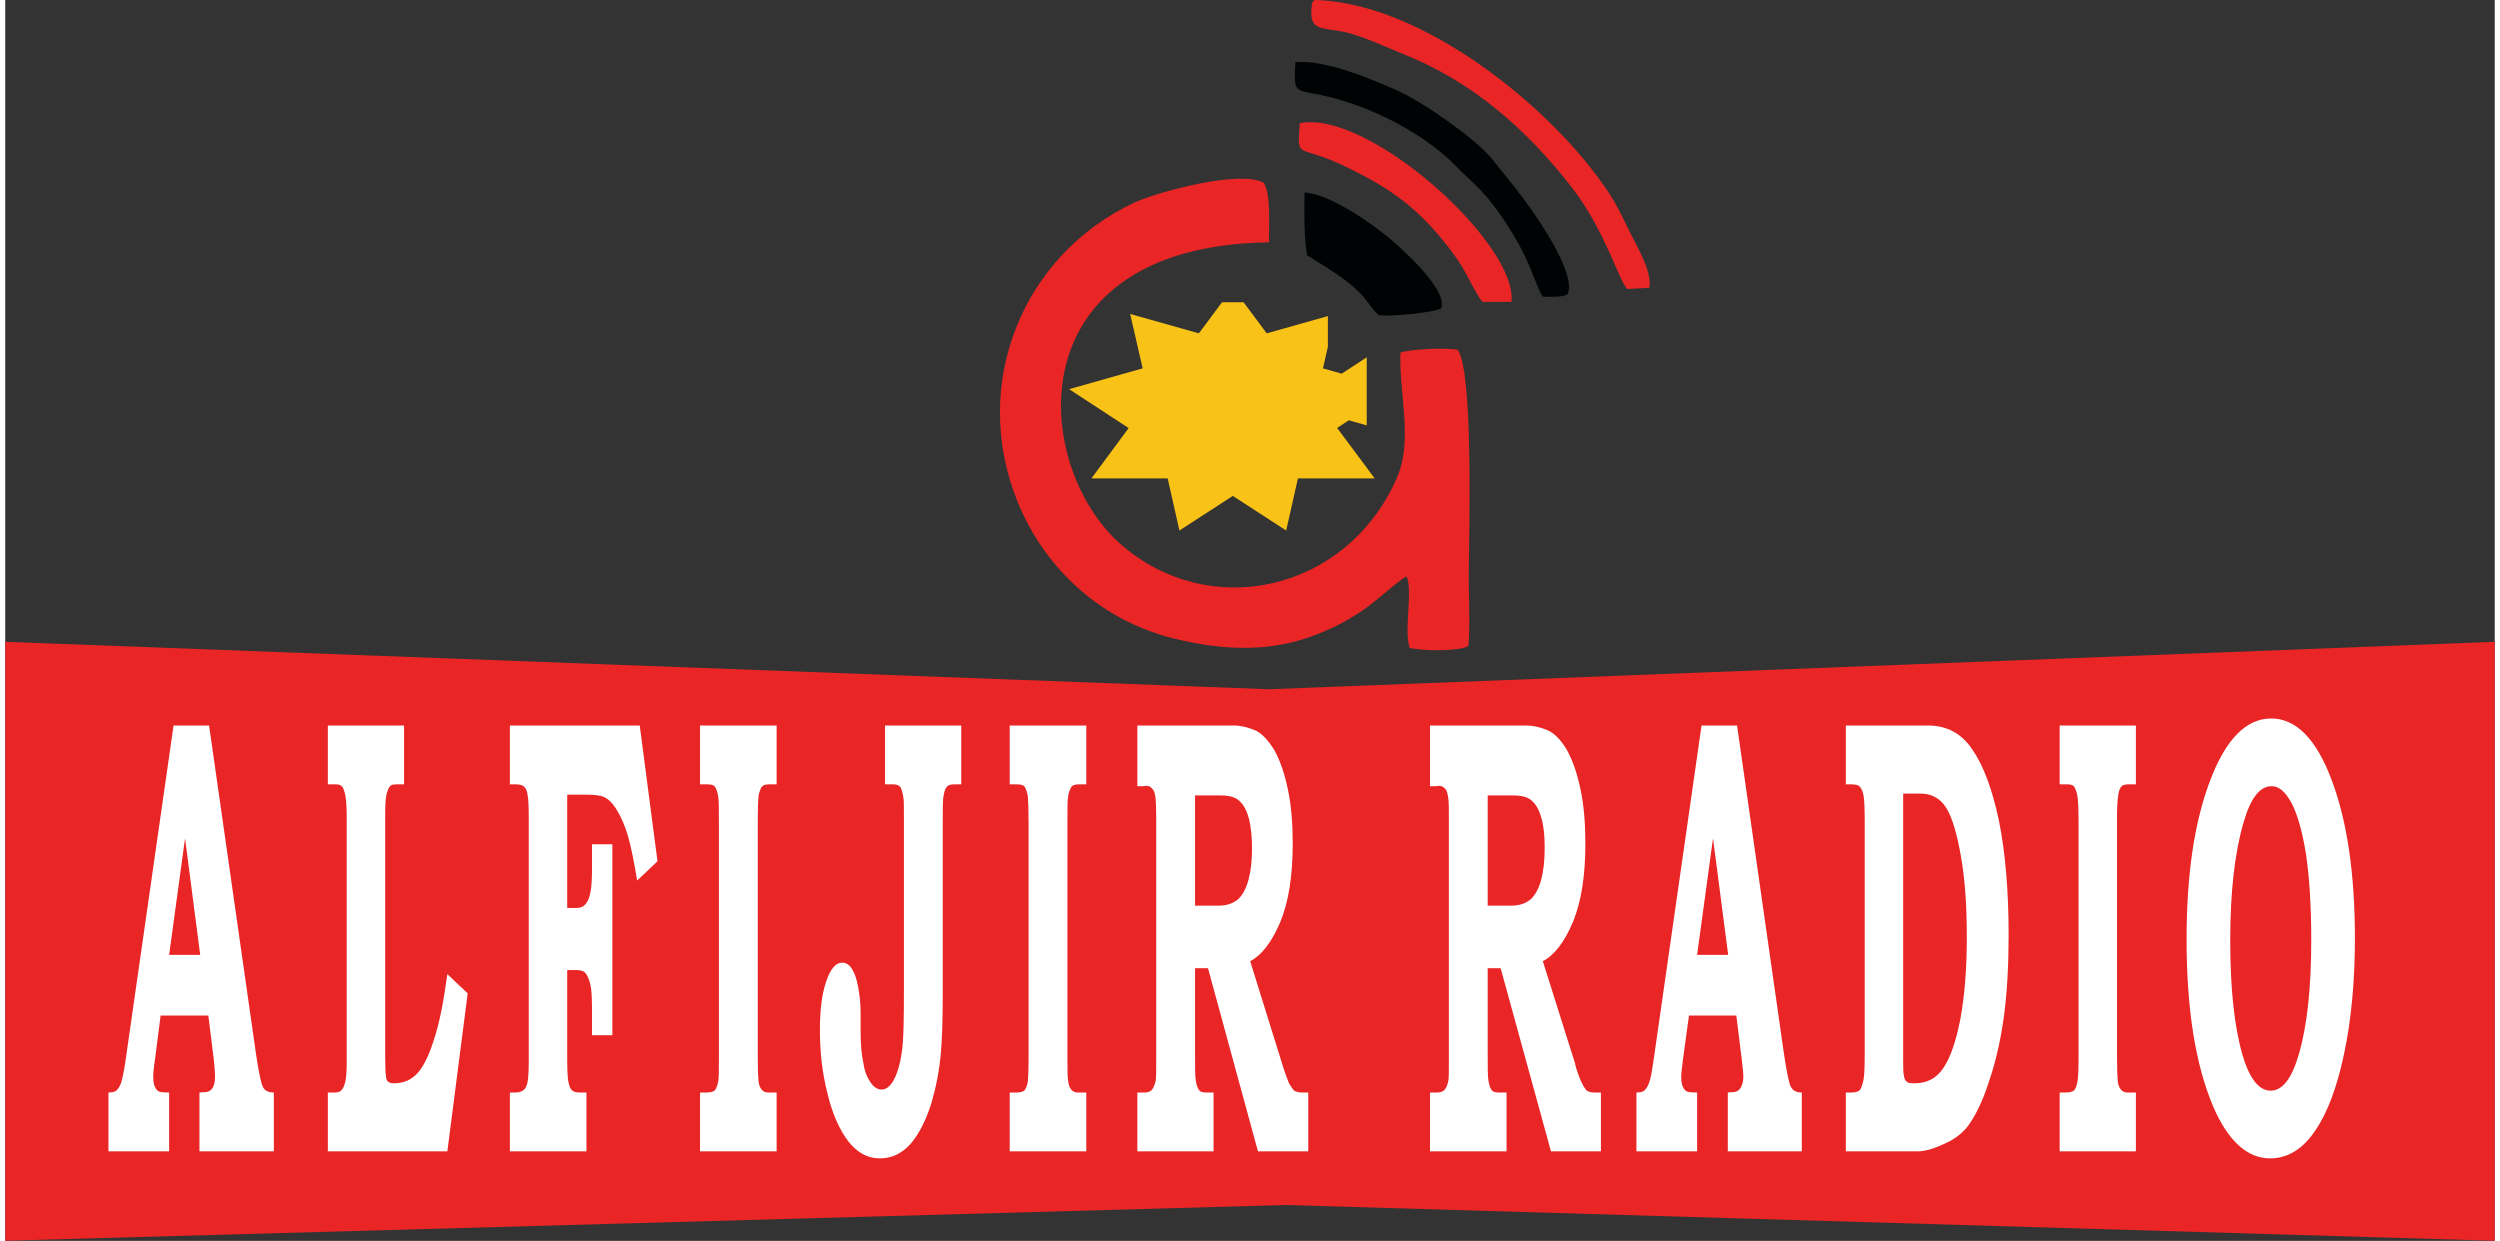 <?xml version="1.0" encoding="UTF-8"?>
<!DOCTYPE svg PUBLIC "-//W3C//DTD SVG 1.0//EN" "http://www.w3.org/TR/2001/REC-SVG-20010904/DTD/svg10.dtd">
<!-- Creator: CorelDRAW 2018 (64-Bit) -->
<svg xmlns="http://www.w3.org/2000/svg" xml:space="preserve" width="137px" height="68px" version="1.0" style="shape-rendering:geometricPrecision; text-rendering:geometricPrecision; image-rendering:optimizeQuality; fill-rule:evenodd; clip-rule:evenodd"
viewBox="0 0 67.29 33.54"
 xmlns:xlink="http://www.w3.org/1999/xlink">
 <rect x="0" y="0" width="67.29" height="33.54" fill="#333333" stroke="none"/>
 <defs>
  <style type="text/css">
   <![CDATA[
    .str1 {stroke:#E92525;stroke-width:1.16;stroke-miterlimit:22.926}
    .str0 {stroke:#F9C216;stroke-width:1.16;stroke-miterlimit:22.926}
    .fil1 {fill:#000304}
    .fil0 {fill:#E92525}
    .fil2 {fill:#F9C216}
    .fil3 {fill:white;fill-rule:nonzero}
   ]]>
  </style>
 </defs>
 <g id="Layer_x0020_1">
  <path class="fil0" d="M37.71 9.53c-0.04,1.16 0.36,2.38 -0.11,3.42 -1.37,3.07 -5.08,3.85 -7.46,1.75 -2.4,-2.12 -2.86,-8.06 4.02,-8.15 -0.01,-0.48 0.06,-1.24 -0.14,-1.61 -0.67,-0.36 -2.9,0.26 -3.49,0.53 -3.02,1.41 -4.47,4.9 -3.16,8.11 0.73,1.78 2.27,3.27 4.44,3.73 1.26,0.28 2.45,0.3 3.61,-0.15 0.52,-0.2 0.94,-0.43 1.34,-0.71 0.31,-0.22 1,-0.84 1.12,-0.87 0.17,0.4 -0.08,1.44 0.08,1.93 0.33,0.09 1.35,0.1 1.59,-0.05 0.05,-0.56 0,-1.47 0.01,-2.08 0.01,-1.15 0.12,-5.32 -0.3,-5.93 -0.35,-0.05 -1.24,-0.02 -1.55,0.08z"/>
  <path class="fil0" d="M43.84 7.81l0.6 -0.03c0.08,-0.45 -0.36,-1.16 -0.53,-1.51 -0.24,-0.5 -0.43,-0.89 -0.76,-1.34 -1.59,-2.22 -4.83,-4.74 -7.54,-4.92 -0.25,-0.02 -0.28,-0.04 -0.3,0.19 -0.07,0.64 0.27,0.54 0.87,0.66 0.46,0.1 1.1,0.39 1.53,0.57 1.95,0.76 3.42,2.07 4.66,3.67 0.88,1.16 1.24,2.47 1.47,2.71z"/>
  <path class="fil1" d="M41.56 8.02c0.21,0 0.52,0.02 0.66,-0.06 0.28,-0.5 -0.78,-2.03 -0.99,-2.32 -0.25,-0.35 -0.46,-0.63 -0.73,-0.95 -0.14,-0.17 -0.26,-0.34 -0.39,-0.48 -0.41,-0.47 -1.75,-1.44 -2.52,-1.78 -0.67,-0.29 -1.89,-0.82 -2.72,-0.75 -0.04,0.84 -0.04,0.74 0.7,0.89 1.29,0.27 2.81,1.03 3.72,2 0.16,0.17 0.27,0.25 0.42,0.4 0.27,0.26 0.5,0.54 0.74,0.89 0.22,0.32 0.43,0.66 0.61,1.03 0.14,0.26 0.38,0.97 0.5,1.13z"/>
  <path class="fil0" d="M39.93 8.16c0.26,0 0.52,0 0.78,0 0.19,-1.55 -3.86,-5.21 -5.72,-4.83 -0.07,1.04 -0.08,0.53 1.25,1.18 1.16,0.56 1.92,1.08 2.75,2.15 0.17,0.22 0.34,0.45 0.49,0.73 0.1,0.18 0.32,0.63 0.45,0.77z"/>
  <path class="fil1" d="M35.19 6.9c0.55,0.35 1.1,0.65 1.52,1.12 0.14,0.17 0.24,0.33 0.41,0.5 0.36,0.04 1.4,-0.06 1.69,-0.18 0.21,-0.52 -1.17,-1.71 -1.42,-1.92 -0.45,-0.36 -1.51,-1.15 -2.27,-1.22 -0.01,0.53 -0.02,1.19 0.07,1.7z"/>
  <path class="fil2 str0" d="M33.18 8.75l1.34 1.8 1.34 1.8 -2.68 0 -2.67 0 1.33 -1.8 1.34 -1.8zm1.99 0.56l-0.47 2.05 -0.46 2.04 -2.05 -1.33 -2.05 -1.34 2.51 -0.71 2.52 -0.71zm1.05 1.42l-2.05 1.34 -2.05 1.33 -0.46 -2.04 -0.47 -2.05 2.52 0.71 2.51 0.71z"/>
  <path class="fil0 str1" d="M0.58 17.95l33.59 1.26 32.54 -1.26 0 14.99 -32.09 -0.95 -34.04 0.95 0 -14.99z"/>
  <path class="fil3" d="M4.55 19.61l0.96 0 1.27 8.89c0.07,0.47 0.13,0.76 0.18,0.87 0.05,0.11 0.15,0.16 0.3,0.16l0 1.59 -2.01 0 0 -1.59 0.13 -0.01c0.11,0 0.18,-0.04 0.23,-0.12 0.04,-0.08 0.06,-0.17 0.06,-0.29 0,-0.1 -0.01,-0.3 -0.05,-0.61l-0.13 -1.05 -1.29 0 -0.15 1.17c-0.04,0.25 -0.05,0.41 -0.05,0.48 0,0.09 0.01,0.17 0.03,0.24 0.03,0.07 0.06,0.13 0.12,0.16 0.03,0.02 0.13,0.03 0.28,0.03l0 1.59 -1.64 0 0 -1.59c0.11,0 0.19,-0.02 0.23,-0.07 0.05,-0.05 0.09,-0.12 0.12,-0.22 0.03,-0.1 0.07,-0.29 0.11,-0.56l1.3 -9.07zm-0.12 6.2l0.84 0 -0.41 -3.15 -0.43 3.15z"/>
  <path id="1" class="fil3" d="M8.72 19.61l2.06 0 0 1.59 -0.18 0c-0.1,0 -0.16,0.01 -0.19,0.04 -0.05,0.05 -0.08,0.14 -0.11,0.25 -0.02,0.11 -0.03,0.29 -0.03,0.54l0 6.56c0,0.27 0.01,0.43 0.02,0.49 0,0.06 0.02,0.11 0.05,0.15 0.03,0.03 0.08,0.05 0.17,0.05 0.27,0 0.48,-0.1 0.65,-0.29 0.16,-0.19 0.31,-0.5 0.44,-0.93 0.14,-0.42 0.25,-1 0.35,-1.73l0.55 0.52 -0.55 4.27 -3.23 0 0 -1.59 0.2 0c0.08,0 0.15,-0.03 0.19,-0.09 0.04,-0.06 0.07,-0.14 0.09,-0.24 0.02,-0.1 0.03,-0.28 0.03,-0.54l0 -6.52c0,-0.28 -0.01,-0.48 -0.03,-0.6 -0.02,-0.12 -0.05,-0.21 -0.08,-0.26 -0.04,-0.06 -0.1,-0.08 -0.18,-0.08l-0.22 0 0 -1.59z"/>
  <path id="2" class="fil3" d="M13.64 19.61l3.51 0 0.48 3.67 -0.55 0.52c-0.09,-0.54 -0.17,-0.94 -0.25,-1.21 -0.08,-0.27 -0.18,-0.5 -0.29,-0.68 -0.11,-0.19 -0.23,-0.31 -0.36,-0.37 -0.09,-0.04 -0.25,-0.06 -0.47,-0.06l-0.52 0 0 3.06 0.27 0c0.1,0 0.18,-0.04 0.24,-0.12 0.06,-0.08 0.1,-0.19 0.12,-0.32 0.03,-0.14 0.04,-0.36 0.04,-0.67l0 -0.61 0.55 0 0 5.16 -0.55 0 0 -0.75c0,-0.21 -0.01,-0.37 -0.02,-0.47 -0.02,-0.13 -0.04,-0.24 -0.08,-0.32 -0.03,-0.08 -0.07,-0.14 -0.11,-0.17 -0.04,-0.03 -0.12,-0.05 -0.22,-0.05l-0.24 0 0 2.42c0,0.29 0.01,0.49 0.03,0.59 0.02,0.1 0.04,0.18 0.09,0.23 0.04,0.05 0.11,0.07 0.23,0.07l0.17 0 0 1.59 -2.07 0 0 -1.59 0.14 0c0.15,0 0.25,-0.05 0.3,-0.16 0.05,-0.1 0.07,-0.32 0.07,-0.65l0 -6.62c0,-0.31 -0.01,-0.51 -0.03,-0.6 -0.01,-0.11 -0.04,-0.18 -0.09,-0.23 -0.04,-0.05 -0.12,-0.07 -0.25,-0.07l-0.14 0 0 -1.59z"/>
  <path id="3" class="fil3" d="M18.78 19.61l2.07 0 0 1.59 -0.19 0c-0.11,0 -0.18,0.02 -0.22,0.08 -0.03,0.05 -0.06,0.13 -0.08,0.24 -0.01,0.12 -0.02,0.33 -0.02,0.65l0 6.38c0,0.35 0.01,0.57 0.02,0.67 0.01,0.1 0.04,0.17 0.07,0.21 0.05,0.07 0.11,0.1 0.19,0.1l0.23 0 0 1.59 -2.07 0 0 -1.59 0.17 0c0.12,0 0.2,-0.02 0.24,-0.07 0.03,-0.05 0.06,-0.12 0.08,-0.22 0.02,-0.1 0.02,-0.3 0.02,-0.61l0 -6.4c0,-0.36 0,-0.59 -0.02,-0.71 -0.02,-0.11 -0.05,-0.2 -0.09,-0.26 -0.03,-0.04 -0.1,-0.06 -0.21,-0.06l-0.19 0 0 -1.59z"/>
  <path id="4" class="fil3" d="M23.78 19.61l2.06 0 0 1.59 -0.17 0c-0.12,0 -0.19,0.02 -0.23,0.08 -0.04,0.05 -0.06,0.13 -0.08,0.24 -0.02,0.11 -0.02,0.36 -0.02,0.75l0 4.61c0,0.72 -0.02,1.24 -0.05,1.57 -0.04,0.48 -0.13,0.94 -0.27,1.41 -0.15,0.46 -0.34,0.82 -0.56,1.07 -0.23,0.25 -0.5,0.38 -0.82,0.38 -0.34,0 -0.62,-0.16 -0.86,-0.47 -0.24,-0.32 -0.43,-0.75 -0.56,-1.3 -0.14,-0.55 -0.2,-1.11 -0.2,-1.7 0,-0.53 0.05,-0.97 0.17,-1.31 0.11,-0.34 0.26,-0.51 0.43,-0.51 0.1,0 0.19,0.05 0.26,0.16 0.07,0.1 0.13,0.27 0.17,0.48 0.04,0.22 0.07,0.45 0.07,0.7l0 0.54c0,0.3 0.02,0.59 0.08,0.86 0.03,0.21 0.1,0.37 0.19,0.5 0.09,0.13 0.19,0.19 0.3,0.19 0.14,0 0.27,-0.12 0.37,-0.35 0.1,-0.23 0.17,-0.53 0.2,-0.91 0.02,-0.22 0.03,-0.68 0.03,-1.37l0 -4.78c0,-0.24 0,-0.39 -0.01,-0.46 -0.02,-0.14 -0.05,-0.24 -0.08,-0.3 -0.05,-0.06 -0.11,-0.08 -0.21,-0.08l-0.21 0 0 -1.59z"/>
  <path id="5" class="fil3" d="M27.15 19.61l2.07 0 0 1.59 -0.19 0c-0.11,0 -0.18,0.02 -0.22,0.08 -0.03,0.05 -0.06,0.13 -0.08,0.24 -0.02,0.12 -0.02,0.33 -0.02,0.65l0 6.38c0,0.35 0,0.57 0.02,0.67 0.01,0.1 0.04,0.17 0.07,0.21 0.04,0.07 0.11,0.1 0.19,0.1l0.23 0 0 1.59 -2.07 0 0 -1.59 0.17 0c0.12,0 0.2,-0.02 0.24,-0.07 0.03,-0.05 0.06,-0.12 0.08,-0.22 0.01,-0.1 0.02,-0.3 0.02,-0.61l0 -6.4c0,-0.36 -0.01,-0.59 -0.02,-0.71 -0.02,-0.11 -0.05,-0.2 -0.09,-0.26 -0.03,-0.04 -0.1,-0.06 -0.21,-0.06l-0.19 0 0 -1.59z"/>
  <path id="6" class="fil3" d="M30.6 19.61l2.61 0c0.16,0 0.35,0.04 0.55,0.12 0.2,0.08 0.37,0.27 0.54,0.54 0.16,0.29 0.28,0.64 0.37,1.07 0.09,0.43 0.13,0.92 0.13,1.46 0,0.87 -0.11,1.58 -0.34,2.13 -0.23,0.54 -0.5,0.89 -0.81,1.05l0.86 2.76 0.04 0.13c0.06,0.18 0.11,0.32 0.15,0.41 0.05,0.09 0.1,0.16 0.14,0.2 0.05,0.03 0.12,0.05 0.2,0.05l0.18 0 0 1.59 -1.36 0 -1.35 -4.95 -0.35 0 0 2.29c0,0.4 0,0.65 0.02,0.75 0.02,0.11 0.04,0.19 0.08,0.24 0.03,0.06 0.1,0.08 0.21,0.08l0.19 0 0 1.59 -2.06 0 0 -1.59 0.19 0c0.1,0 0.17,-0.03 0.21,-0.08 0.04,-0.06 0.08,-0.15 0.1,-0.26 0.01,-0.07 0.01,-0.28 0.01,-0.62l0 -6.49c0,-0.25 -0.01,-0.43 -0.02,-0.54 -0.02,-0.11 -0.04,-0.18 -0.08,-0.21 -0.04,-0.06 -0.1,-0.09 -0.16,-0.09l-0.09 0.01 -0.16 0 0 -1.64zm1.56 1.89l0 2.98 0.62 0c0.25,0 0.43,-0.07 0.56,-0.19 0.12,-0.12 0.21,-0.3 0.27,-0.53 0.06,-0.23 0.09,-0.51 0.09,-0.84 0,-0.3 -0.03,-0.56 -0.08,-0.78 -0.06,-0.22 -0.14,-0.38 -0.25,-0.48 -0.1,-0.11 -0.28,-0.16 -0.52,-0.16l-0.69 0z"/>
  <path id="7" class="fil3" d="M38.51 19.61l2.61 0c0.17,0 0.35,0.04 0.55,0.12 0.2,0.08 0.38,0.27 0.54,0.54 0.16,0.29 0.28,0.64 0.37,1.07 0.09,0.43 0.13,0.92 0.13,1.46 0,0.87 -0.11,1.58 -0.34,2.13 -0.23,0.54 -0.5,0.89 -0.81,1.05l0.87 2.76 0.03 0.13c0.06,0.18 0.11,0.32 0.16,0.41 0.04,0.09 0.09,0.16 0.13,0.2 0.05,0.03 0.12,0.05 0.2,0.05l0.18 0 0 1.59 -1.35 0 -1.36 -4.95 -0.35 0 0 2.29c0,0.4 0,0.65 0.02,0.75 0.02,0.11 0.04,0.19 0.08,0.24 0.03,0.06 0.1,0.08 0.21,0.08l0.2 0 0 1.59 -2.07 0 0 -1.59 0.19 0c0.1,0 0.17,-0.03 0.21,-0.08 0.05,-0.06 0.08,-0.15 0.1,-0.26 0.01,-0.07 0.01,-0.28 0.01,-0.62l0 -6.49c0,-0.25 0,-0.43 -0.02,-0.54 -0.02,-0.11 -0.04,-0.18 -0.07,-0.21 -0.05,-0.06 -0.11,-0.09 -0.17,-0.09l-0.09 0.01 -0.16 0 0 -1.64zm1.56 1.89l0 2.98 0.62 0c0.25,0 0.43,-0.07 0.56,-0.19 0.12,-0.12 0.21,-0.3 0.27,-0.53 0.06,-0.23 0.09,-0.51 0.09,-0.84 0,-0.3 -0.02,-0.56 -0.08,-0.78 -0.06,-0.22 -0.14,-0.38 -0.25,-0.48 -0.1,-0.11 -0.28,-0.16 -0.52,-0.16l-0.69 0z"/>
  <path id="8" class="fil3" d="M45.85 19.61l0.96 0 1.27 8.89c0.07,0.47 0.13,0.76 0.18,0.87 0.06,0.11 0.15,0.16 0.3,0.16l0 1.59 -2 0 0 -1.59 0.12 -0.01c0.11,0 0.18,-0.04 0.23,-0.12 0.04,-0.08 0.07,-0.17 0.07,-0.29 0,-0.1 -0.02,-0.3 -0.06,-0.61l-0.13 -1.05 -1.28 0 -0.16 1.17c-0.03,0.25 -0.05,0.41 -0.05,0.48 0,0.09 0.01,0.17 0.03,0.24 0.03,0.07 0.06,0.13 0.12,0.16 0.03,0.02 0.13,0.03 0.28,0.03l0 1.59 -1.64 0 0 -1.59c0.11,0 0.19,-0.02 0.23,-0.07 0.05,-0.05 0.09,-0.12 0.12,-0.22 0.04,-0.1 0.07,-0.29 0.11,-0.56l1.3 -9.07zm-0.12 6.2l0.84 0 -0.41 -3.15 -0.43 3.15z"/>
  <path id="9" class="fil3" d="M49.75 19.61l2.22 0c0.5,0 0.91,0.21 1.2,0.65 0.3,0.43 0.54,1.08 0.72,1.93 0.17,0.85 0.26,1.88 0.26,3.07 0,0.83 -0.04,1.58 -0.13,2.23 -0.09,0.66 -0.23,1.25 -0.41,1.77 -0.17,0.53 -0.37,0.92 -0.57,1.19 -0.15,0.19 -0.37,0.36 -0.66,0.48 -0.28,0.13 -0.51,0.19 -0.68,0.19l-1.95 0 0 -1.59 0.14 0c0.13,0 0.21,-0.03 0.25,-0.08 0.03,-0.06 0.07,-0.15 0.09,-0.28 0.02,-0.1 0.03,-0.33 0.03,-0.69l0 -6.29c0,-0.35 -0.01,-0.58 -0.03,-0.68 -0.02,-0.11 -0.05,-0.18 -0.09,-0.23 -0.04,-0.06 -0.12,-0.08 -0.25,-0.08l-0.14 0 0 -1.59zm1.55 1.84l0 7.17c0,0.24 0,0.39 0.02,0.45 0.01,0.08 0.03,0.13 0.07,0.16 0.03,0.04 0.1,0.05 0.22,0.05 0.34,0 0.6,-0.14 0.78,-0.42 0.19,-0.28 0.34,-0.72 0.46,-1.34 0.11,-0.61 0.17,-1.34 0.17,-2.19 0,-0.84 -0.05,-1.57 -0.16,-2.19 -0.11,-0.62 -0.24,-1.06 -0.4,-1.31 -0.16,-0.25 -0.39,-0.38 -0.69,-0.38l-0.47 0z"/>
  <path id="10" class="fil3" d="M55.53 19.61l2.06 0 0 1.59 -0.19 0c-0.11,0 -0.18,0.02 -0.22,0.08 -0.03,0.05 -0.06,0.13 -0.07,0.24 -0.02,0.12 -0.03,0.33 -0.03,0.65l0 6.38c0,0.35 0.01,0.57 0.02,0.67 0.01,0.1 0.04,0.17 0.07,0.21 0.05,0.07 0.11,0.1 0.19,0.1l0.23 0 0 1.59 -2.06 0 0 -1.59 0.16 0c0.12,0 0.2,-0.02 0.24,-0.07 0.04,-0.05 0.06,-0.12 0.08,-0.22 0.02,-0.1 0.03,-0.3 0.03,-0.61l0 -6.4c0,-0.36 -0.01,-0.59 -0.03,-0.71 -0.02,-0.11 -0.05,-0.2 -0.09,-0.26 -0.03,-0.04 -0.09,-0.06 -0.2,-0.06l-0.19 0 0 -1.59z"/>
  <path id="11" class="fil3" d="M61.25 19.42c0.67,0 1.22,0.56 1.63,1.66 0.42,1.11 0.63,2.54 0.63,4.28 0,1.17 -0.1,2.21 -0.29,3.11 -0.19,0.91 -0.45,1.61 -0.79,2.1 -0.33,0.49 -0.74,0.74 -1.21,0.74 -0.62,0 -1.14,-0.47 -1.54,-1.4 -0.48,-1.13 -0.72,-2.63 -0.72,-4.52 0,-1.75 0.21,-3.18 0.64,-4.3 0.42,-1.11 0.97,-1.67 1.65,-1.67zm0.01 1.83c-0.32,0 -0.57,0.32 -0.76,0.98 -0.24,0.82 -0.36,1.89 -0.36,3.19 0,1.3 0.11,2.33 0.33,3.09 0.19,0.65 0.45,0.97 0.76,0.97 0.32,0 0.57,-0.32 0.76,-0.97 0.23,-0.78 0.34,-1.81 0.34,-3.11 0,-0.91 -0.05,-1.68 -0.14,-2.3 -0.1,-0.62 -0.23,-1.08 -0.39,-1.39 -0.17,-0.31 -0.34,-0.46 -0.54,-0.46z"/>
 </g>
</svg>
